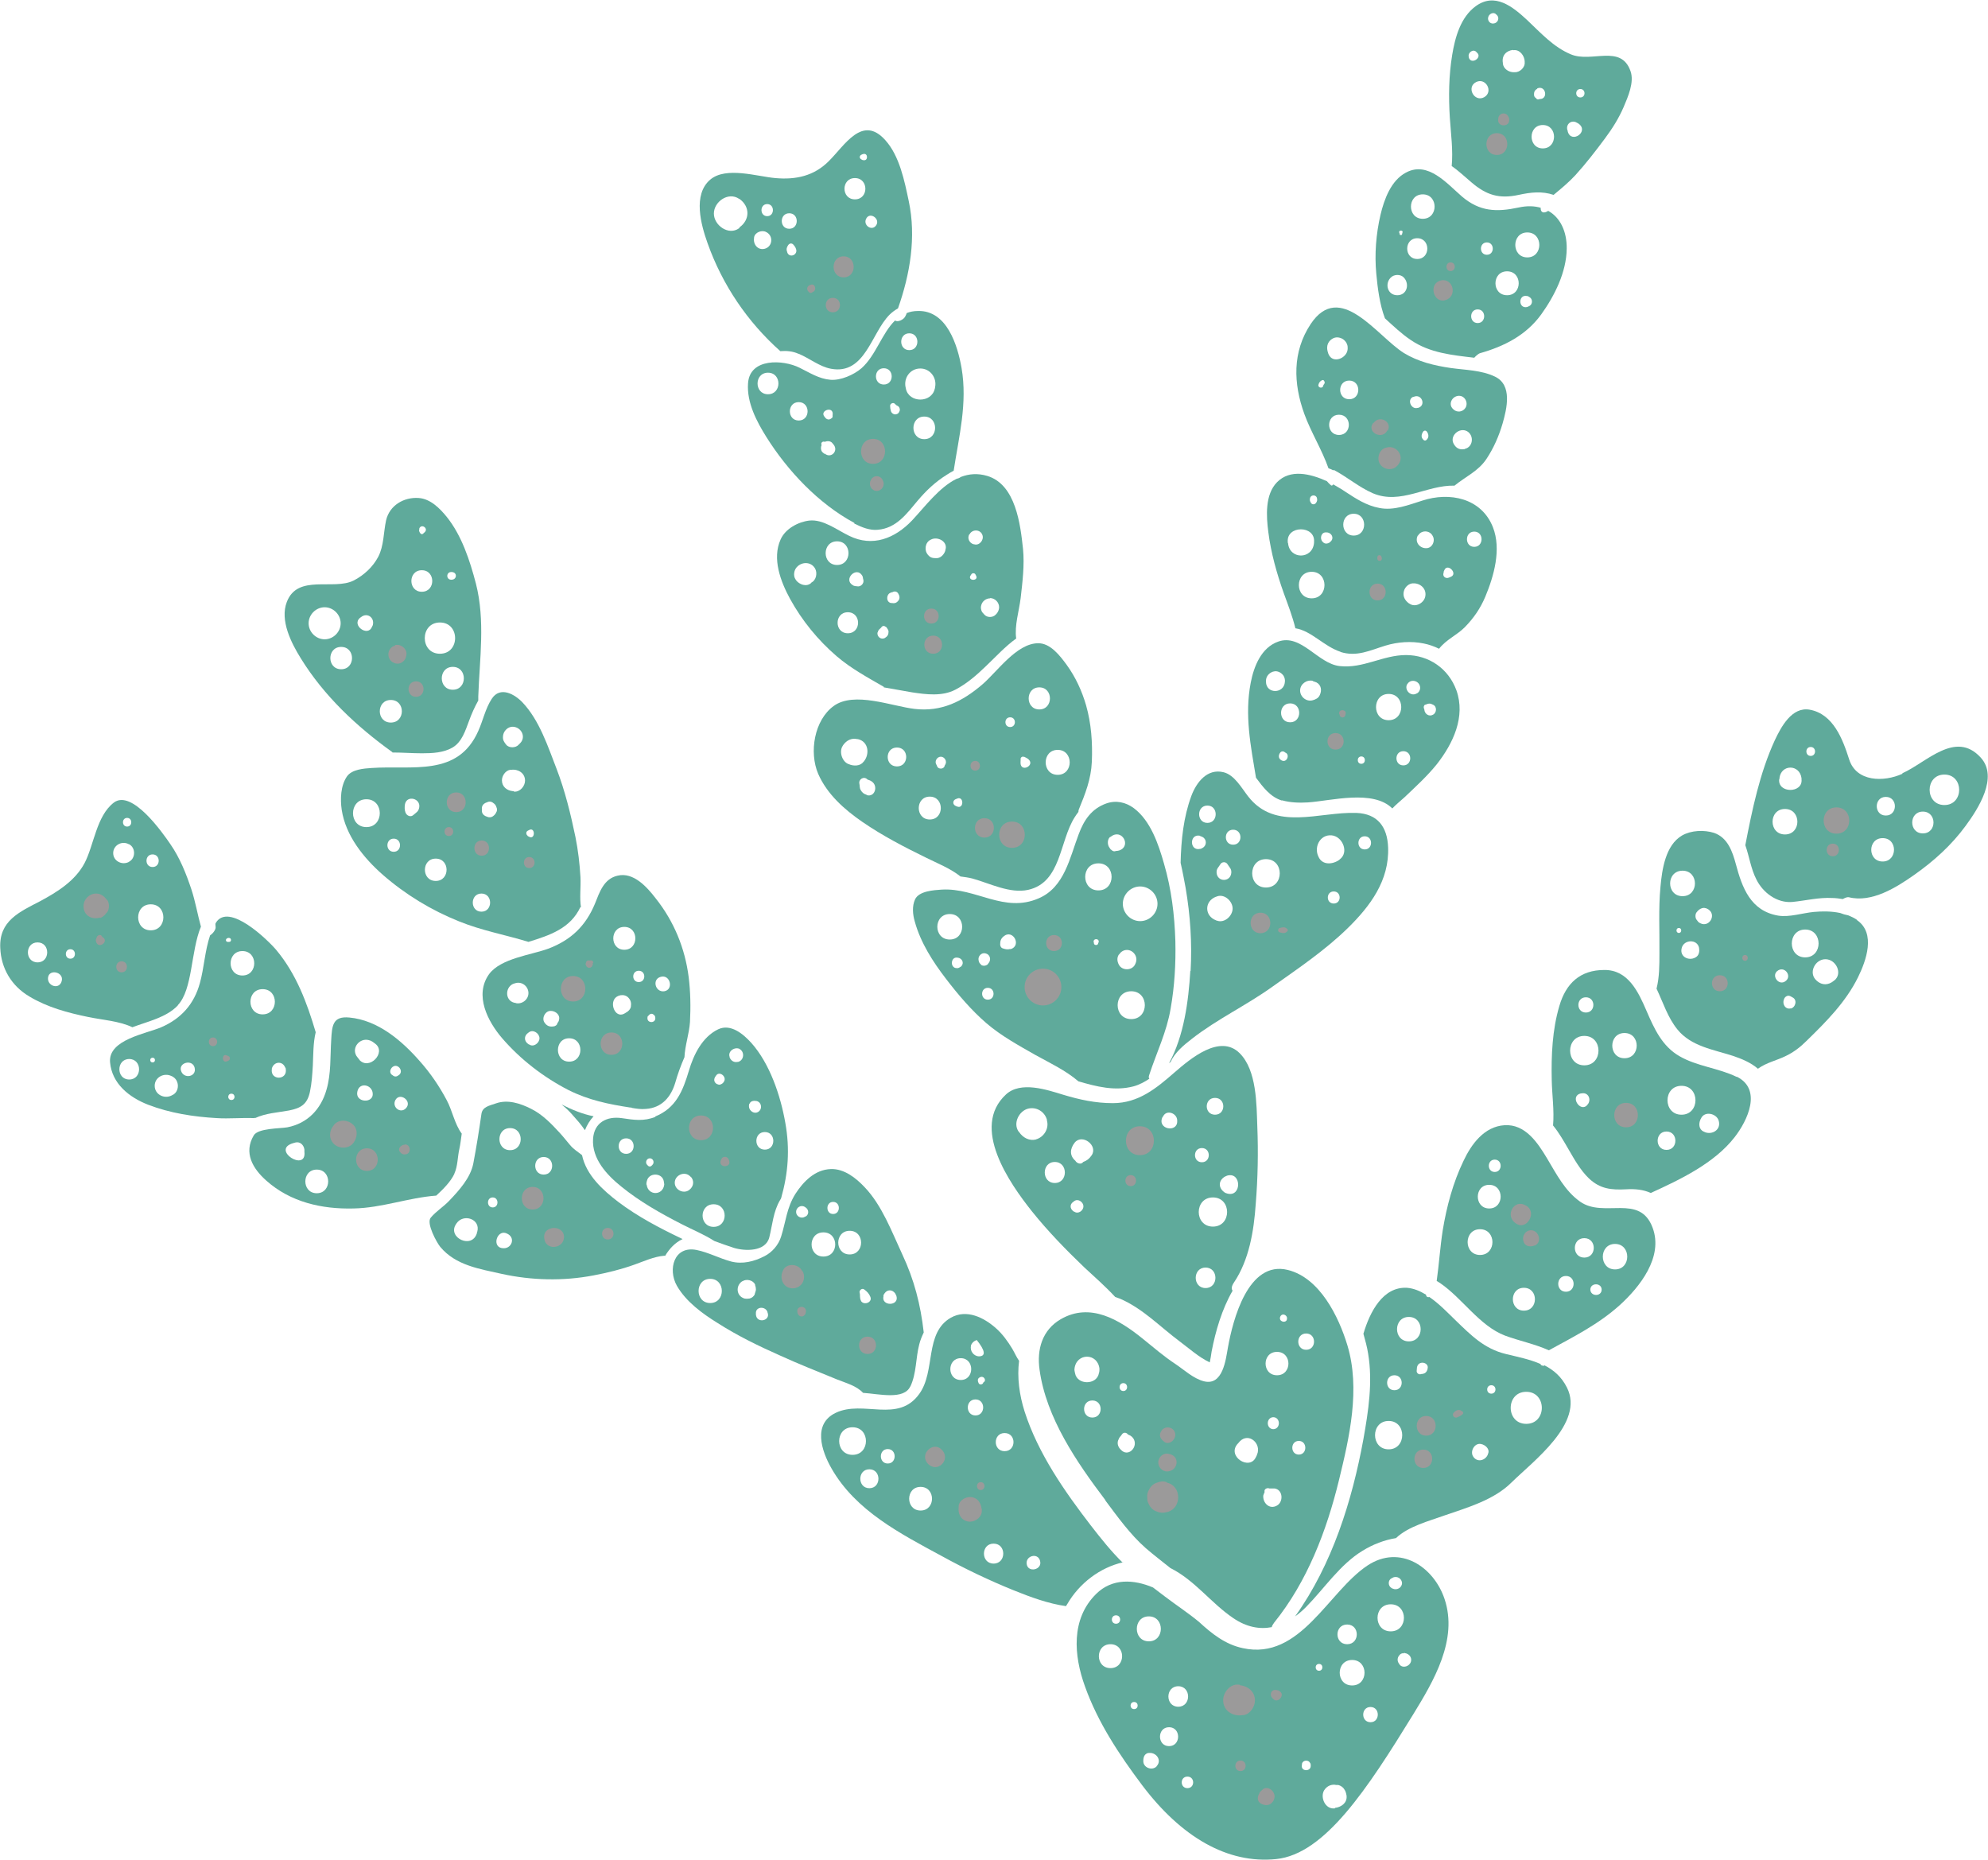 <?xml version="1.0" encoding="UTF-8"?><svg xmlns="http://www.w3.org/2000/svg" viewBox="0 0 75.69 70.81"><defs><style>.cls-1{fill:#5faa9b;}.cls-2{fill:#9b9a9a;mix-blend-mode:color-burn;}.cls-3{isolation:isolate;}</style></defs><g class="cls-3"><g id="Calque_2"><g id="Calque_1-2"><g><g><path class="cls-1" d="M24.02,42.16s.02,.01,.03,.02c.18,.03,.36,.06,.54,.04,.61-.04,.96-.46,1.12-1,.09-.32,.21-.65,.35-.97,.02-.45,.18-.89,.21-1.34,.03-.57,.02-1.15-.05-1.71-.14-1.1-.56-2.12-1.25-2.99-.33-.43-.85-1.02-1.46-.87-.52,.12-.68,.62-.86,1.07-.35,.84-.9,1.37-1.75,1.7-.67,.25-1.83,.37-2.28,.98-.57,.8-.05,1.8,.5,2.44,.7,.81,1.57,1.48,2.52,1.97,.78,.39,1.53,.54,2.37,.67Zm1.14-4.97c.36-.1,.5,.49,.13,.55-.34,.05-.48-.46-.13-.55Zm-.48,1.49s.09-.11,.03-.03c.05-.07,.14-.07,.19,0-.05-.07,.03,.02,.03,.03,.02,.03,.02,.06,.02,.09,0,.19-.3,.19-.3,0,0-.03,0-.06,.02-.09Zm-.36-1.29c-.28,0-.28-.43,0-.43s.28,.43,0,.43Zm-.55-2.1c.56,0,.56,.87,0,.87s-.56-.87,0-.87Zm-.39,2.77c.1-.19,.4-.24,.55-.07,.09,.1,.11,.2,.09,.34-.02,.1-.11,.19-.2,.23,0,0-.02,.02-.03,.02-.32,.2-.55-.26-.41-.52Zm-3.75,.12s-.03,0-.04,0c-.39-.09-.36-.64,0-.74,.01,0,.02,0,.04-.01,.25-.07,.49,.13,.49,.38s-.25,.44-.49,.38Zm.51,1.59s-.02-.02-.04-.03c-.15-.11-.15-.3,0-.41,.01,0,.02-.02,.04-.03,.17-.12,.4,.05,.4,.23s-.23,.36-.4,.23Zm1.09-.82c-.02,.08-.1,.13-.17,.13-.15,.02-.25-.03-.33-.15-.12-.17,.04-.47,.26-.44,0,0,.02,0,.02,0,.16,.02,.33,.16,.27,.35,0,.03-.02,.06-.04,.09-.06,.08-.06,.08,0,.02Zm.44,.58c.57,0,.57,.89,0,.89s-.57-.89,0-.89Z"/><path class="cls-1" d="M22.12,34.55c-.06-.38,0-.77-.02-1.16-.03-.51-.09-1.02-.19-1.52-.18-.87-.4-1.77-.72-2.6-.33-.85-.65-1.84-1.29-2.52-.3-.32-.86-.64-1.18-.14-.24,.37-.33,.82-.51,1.22-.78,1.76-2.51,1.3-4.07,1.41-.29,.02-.74,.05-.93,.32-.24,.35-.26,.86-.2,1.27,.15,.99,.84,1.84,1.57,2.48,.86,.75,1.85,1.35,2.9,1.77,.86,.35,1.76,.51,2.64,.78,.81-.25,1.6-.51,1.98-1.33Zm-8.17-3.06c-.68,0-.68-1.06,0-1.06s.68,1.06,0,1.06Zm1.04,.94c-.32,0-.32-.5,0-.5s.32,.5,0,.5Zm.76-1.41c-.11,.11-.26,.04-.31-.08-.04-.1-.04-.22-.02-.33,.08-.35,.61-.21,.54,.14-.03,.15-.11,.18-.21,.27Zm.84,2.52c-.55,0-.55-.85,0-.85s.55,.85,0,.85Zm2.93-5.87s.01,0,.02,0c.31,.02,.5,.39,.26,.63-.02,.02-.03,.03-.05,.05-.11,.13-.37,.14-.48,0-.08-.1-.13-.18-.12-.3,0-.19,.17-.39,.38-.38Zm-1.19,7.04c-.44,0-.44-.69,0-.69s.44,.69,0,.69Zm.57-3.8c-.02,.06-.06,.11-.11,.15-.08,.07-.18,.07-.26,.03-.15-.05-.2-.16-.18-.27-.02-.11,.03-.22,.18-.27,.08-.04,.17-.05,.26,.03,.05,.03,.09,.08,.11,.15,.03,.06,.03,.13,0,.19Zm.66-.79s-.03,0-.04,0c-.22-.02-.41-.17-.41-.41,0-.17,.13-.37,.31-.4,.01,0,.03,0,.04,0,.26-.04,.53,.12,.53,.41,0,.21-.19,.44-.42,.42Zm.53,1.7c-.07-.05-.07-.15,0-.19,.01,0,.03-.02,.04-.02,.26-.16,.26,.4,0,.24-.01,0-.03-.02-.04-.02Z"/><path class="cls-1" d="M6.77,38.27c.57-.6,.49-2.05,.88-2.99-.13-.47-.21-.95-.36-1.41-.2-.6-.44-1.21-.81-1.74-.28-.41-1.46-2.1-2.15-1.57-.66,.51-.75,1.61-1.11,2.3-.36,.68-1.04,1.1-1.69,1.45-.79,.41-1.57,.75-1.52,1.78,.03,.78,.43,1.45,1.11,1.85,.68,.41,1.46,.62,2.24,.78,.52,.11,1.18,.15,1.68,.39,.61-.23,1.29-.37,1.73-.83Zm-5.34-1.63c-.49,0-.49-.76,0-.76s.49,.76,0,.76Zm.92,.71c-.09,.35-.57,.19-.52-.14,.05-.33,.61-.2,.52,.14Zm.33-.85c-.23,0-.23-.36,0-.36s.23,.36,0,.36Zm3.13-3.97c.31,0,.31,.48,0,.48s-.31-.48,0-.48Zm-.07,1.9c.64,0,.64,.99,0,.99s-.64-.99,0-.99Zm-.9-3.29c.21,0,.21,.33,0,.33s-.21-.33,0-.33Zm.07,1.68s0,0-.01,0c-.26,.13-.59-.04-.59-.34s.33-.48,.59-.34c0,0,0,0,.01,0,.26,.13,.26,.54,0,.67Z"/><path class="cls-1" d="M21.79,42.44c.17,.19,.34,.38,.48,.59,.08-.2,.19-.38,.33-.53-.41-.08-.83-.25-1.22-.45,.15,.12,.29,.25,.42,.4Z"/><path class="cls-1" d="M14.95,28.65c.37,0,.75,.03,1.12,.03,.39,0,.82-.02,1.16-.22,.36-.21,.49-.65,.63-1.02,.09-.25,.21-.52,.35-.77,0-.05,0-.09,0-.16,.05-1.43,.27-2.88-.09-4.29-.23-.88-.54-1.83-1.11-2.54-.26-.32-.62-.69-1.07-.72-.56-.04-1.11,.28-1.24,.85-.1,.45-.08,.97-.3,1.39-.2,.38-.54,.7-.93,.9-.77,.39-2.14-.26-2.55,.82-.27,.7,.17,1.56,.53,2.14,.88,1.43,2.13,2.6,3.48,3.57,.01,.01,.02,.02,.03,.04Zm-3.2-4.92c0-.33,.28-.61,.61-.61s.61,.28,.61,.61-.28,.61-.61,.61-.61-.28-.61-.61Zm1.24,1.75c-.55,0-.55-.85,0-.85s.55,.85,0,.85Zm1.18-1.64s0,.02-.01,.03c-.16,.39-.79-.07-.45-.35,0,0,.02-.01,.03-.02,.25-.21,.56,.04,.44,.34Zm3.07,2.42c-.56,0-.56-.87,0-.87s.56,.87,0,.87Zm-.03-4.48s.03,0,.05,.01c.13,.04,.13,.22,0,.27-.02,0-.03,.01-.05,.01-.24,.03-.24-.32,0-.29Zm-.46,3.11c-.77,0-.77-1.19,0-1.19s.77,1.19,0,1.19Zm-.79-4.76c.08-.22,.39,0,.19,.15-.01,.01-.03,.02-.04,.04-.04,.03-.08,.02-.11-.02-.04-.06-.06-.1-.03-.17Zm.1,1.58c.53,0,.53,.82,0,.82s-.53-.82,0-.82Zm-1.18,4.94c.56,0,.56,.86,0,.86s-.56-.86,0-.86Z"/><path class="cls-1" d="M34.66,52.79c.24-.51,.2-1.08,.34-1.61,.04-.16,.1-.3,.17-.45-.12-1.06-.36-2-.82-2.98-.4-.86-.77-1.86-1.43-2.55-.33-.35-.78-.71-1.29-.69-.6,.02-1.04,.47-1.35,.95-.33,.53-.36,1.05-.54,1.62-.1,.32-.34,.6-.64,.75-.39,.2-.83,.31-1.26,.2-.45-.12-.87-.35-1.32-.44-.86-.17-1.1,.74-.75,1.36,.35,.61,.97,1.06,1.55,1.42,.75,.48,1.55,.87,2.36,1.23,.72,.33,1.46,.62,2.19,.92,.35,.14,.74,.24,.99,.51,.61,.04,1.56,.28,1.8-.25Zm-7.62-3.18c-.59,0-.59-.92,0-.92s.59,.92,0,.92Zm1.7-.33c-.05,.08-.11,.14-.21,.16,0,0,0,0-.01,0-.06,.01-.11,.01-.17,0-.32-.09-.35-.49-.09-.66,0,0,0,0,.01,0,.15-.1,.41-.04,.48,.13,0,0,0,.01,0,.02,.02,.05,.03,.11,.03,.16,0,0,0,0,0,0,0,0,0,0,0,.01,0,0,0,0,0,0,0,0,0,0,0,0,0,.04-.02,.08-.03,.12,0,.02-.01,.03-.02,.05Zm.04,.77s0-.02,0-.04c-.02-.27,.36-.29,.44-.06,0,.01,0,.02,.01,.04,.1,.3-.42,.41-.45,.06Zm4.85-.71s.02-.07,.05-.1c.1-.15,.29-.15,.4,0,.02,.03,.03,.06,.05,.1,.12,.4-.6,.4-.49,0Zm-2.96-3.03s-.02,.01-.03,.02c-.14,.08-.33-.02-.33-.19s.19-.28,.33-.19c.01,0,.02,.01,.03,.02,.13,.08,.14,.27,0,.35Zm.68,1.53c-.6,0-.6-.92,0-.92s.6,.92,0,.92Zm.37-1.62c-.29,0-.29-.46,0-.46s.29,.46,0,.46Zm.63,1.54c-.58,0-.58-.9,0-.9s.58,.9,0,.9Zm.43,1.76c-.06-.11-.02-.2-.05-.3-.03-.09,.09-.19,.17-.13,.11,.08,.19,.16,.24,.29,.08,.21-.25,.33-.36,.15Z"/><path class="cls-1" d="M42.75,59.5c-.44-.43-.83-.92-1.21-1.41-1.01-1.31-2.02-2.76-2.53-4.35-.2-.63-.29-1.3-.21-1.93-.1-.14-.16-.29-.26-.46-.17-.28-.37-.56-.62-.78-.46-.41-1.12-.74-1.72-.4-1.01,.58-.57,2.03-1.2,2.9-.81,1.13-2.13,.22-3.18,.72-.88,.42-.55,1.44-.16,2.12,.92,1.61,2.62,2.48,4.19,3.33,.89,.49,1.81,.93,2.75,1.31,.62,.25,1.32,.51,1.99,.6,.01-.02,.02-.05,.04-.07,.46-.8,1.25-1.4,2.13-1.6Zm-10.29-4.11c-.68,0-.68-1.05,0-1.05s.68,1.05,0,1.05Zm.64,1.27c-.46,0-.46-.72,0-.72s.46,.72,0,.72Zm.7-.94c-.35,0-.35-.55,0-.55s.35,.55,0,.55Zm1.25,1.79c-.58,0-.58-.9,0-.9s.58,.9,0,.9Zm1.91-6.26c.03-.11,.12-.2,.23-.23,.32,.4,.35,.61,.09,.62,0,0,0,0,0,0-.2,0-.36-.2-.31-.4Zm-.38,.46c.53,0,.53,.83,0,.83s-.53-.83,0-.83Zm.56,2.18c-.39,0-.39-.61,0-.61s.39,.61,0,.61Zm.29-1.23c-.03,.06-.14,.07-.17,0-.02-.04-.03-.07-.03-.11,0-.07,.06-.12,.13-.13,0,0,.01,0,.02,0,.1,0,.17,.14,.08,.2-.01,0-.02,.02-.03,.03Zm.4,6.87c-.49,0-.49-.76,0-.76s.49,.76,0,.76Zm.42-4.28c-.45,0-.45-.69,0-.69s.45,.69,0,.69Zm.84,4.3c-.05-.32,.43-.45,.51-.12,.09,.34-.46,.46-.51,.12Z"/><path class="cls-1" d="M24.96,42.52c-.45,.18-.82,.12-1.29,.05-.57-.08-1.05,.17-1.09,.79-.05,.76,.53,1.38,1.08,1.82,.7,.57,1.5,1.02,2.3,1.43,.41,.21,.85,.39,1.24,.64,.25,.09,.49,.18,.74,.26,.43,.13,1.21,.15,1.35-.4,.12-.48,.15-.98,.41-1.42,.01-.02,.03-.04,.04-.07,.27-.95,.34-1.87,.16-2.87-.18-1.03-.59-2.26-1.3-3.05-.3-.33-.78-.74-1.26-.51-.6,.29-.93,.96-1.11,1.57-.23,.77-.49,1.43-1.29,1.75Zm-1.12,1.41c-.38,0-.38-.59,0-.59s.38,.59,0,.59Zm.9,.17c.13,0,.19,.16,.1,.25-.01,.01-.03,.03-.04,.04-.03,.03-.09,.03-.12,0-.01-.01-.03-.03-.04-.04-.09-.09-.02-.25,.1-.25Zm-.13,1s0-.09,.02-.14c.07-.32,.57-.32,.64,0,0,.04,.02,.09,.02,.14-.05,.43-.62,.43-.67,0Zm4.51-1.33c-.43,0-.43-.67,0-.67s.43,.67,0,.67Zm-.58-1.75c.04-.11,.17-.12,.27-.1,.17,.04,.22,.26,.1,.38-.13,.13-.32,.05-.38-.1-.02-.06-.02-.12,0-.18Zm-.38-2.08c.2,.11,.17,.43-.06,.49,0,0-.01,0-.02,0-.14,.03-.25-.05-.3-.17,0,0,0-.01,0-.02-.08-.22,.2-.4,.39-.3Zm-.91,1.03s.02-.02,.02-.03c.13-.17,.4,.05,.3,.23-.04,.07-.07,.09-.14,.12-.05,.02-.09,0-.14-.02-.12-.07-.12-.2-.04-.3Zm-.08,4.88c.56,0,.56,.86,0,.86s-.56-.86,0-.86Zm-.87-1.05c.12,.13,.12,.32,0,.45,0,0-.01,.01-.02,.02-.21,.22-.59,.05-.59-.24s.38-.46,.59-.24c0,0,.01,.01,.02,.02Z"/><path class="cls-1" d="M52.07,59.6c-1.5,.99-2.56,3.63-4.75,3.15-.67-.14-1.18-.55-1.67-1-.41-.34-.87-.64-1.29-.96-.15-.12-.31-.23-.46-.35-.73-.31-1.56-.36-2.17,.25-.96,.95-.85,2.34-.42,3.52,.49,1.37,1.3,2.59,2.17,3.75,1.5,1.99,3.26,3.01,5.11,2.82,1.85-.19,3.47-2.67,5.21-5.5,.78-1.27,1.72-2.85,1.2-4.4-.41-1.23-1.7-2.09-2.93-1.28Zm-9.58,1.9c.21,0,.21,.32,0,.32s-.21-.32,0-.32Zm-.21,2.01c-.59,0-.59-.91,0-.91s.59,.91,0,.91Zm.9,1.56c-.18,0-.18-.27,0-.27s.18,.27,0,.27Zm.56-3.53c.61,0,.61,.95,0,.95s-.61-.95,0-.95Zm.3,5.71c-.18,.18-.52,.05-.51-.21,0-.1,.02-.2,.1-.26,.06-.05,.12-.04,.19-.04,.25,.03,.41,.31,.21,.51Zm.47-.77c-.46,0-.46-.72,0-.72s.46,.72,0,.72Zm.35-2.28c.5,0,.5,.78,0,.78s-.5-.78,0-.78Zm.35,3.88c-.29,0-.29-.44,0-.44s.29,.44,0,.44Zm4.69-.89c.05,.28-.4,.27-.33,0,0-.01,0-.03,0-.04,.03-.11,.15-.14,.24-.1,.04,.02,.06,.05,.07,.08,0,0,0-.01,0-.02,.03,.07,.02,.09,.01,.03,0,0,0,0,0,0,0,.02,.02,.04,.02,.06Zm1.39-5.34c.49,0,.49,.75,0,.75s-.49-.75,0-.75Zm-1.07,1.76c-.17,0-.17-.26,0-.26s.17,.26,0,.26Zm.61,5.24s-.01,0-.02,0c-.35,.04-.55-.41-.4-.68,.11-.18,.29-.25,.47-.21,.02,0,.05,0,.07,0,.12,.03,.21,.11,.26,.21,0,0,0,0,0,0,0,0,0,0,0,0,.03,.06,.05,.13,.06,.2,0,0,0,.01,0,.02,.02,.26-.22,.42-.44,.44Zm.65-4.68c-.63,0-.63-.97,0-.97s.63,.97,0,.97Zm.7,1.4c-.37,0-.37-.58,0-.58s.37,.58,0,.58Zm1.22-2.63c.19-.03,.37,.12,.32,.32-.05,.18-.3,.27-.43,.12,0,0,0-.01-.01-.02-.11-.13-.08-.29,.05-.39,0,0,.01,0,.02-.01,.03-.02,.27-.05,.06-.01Zm-.45-.83c-.67,0-.67-1.03,0-1.03s.67,1.03,0,1.03Zm.43-1.84c0,.18-.2,.29-.36,.21-.01,0-.03-.01-.04-.02-.14-.08-.14-.3,0-.37,.01,0,.03-.01,.04-.02,.16-.09,.36,.03,.36,.21Z"/><path class="cls-1" d="M9.71,42.57c.41-.19,.85-.21,1.29-.29,.46-.09,.7-.24,.8-.71,.07-.33,.09-.66,.11-.99,.02-.41,.01-.87,.11-1.28-.33-1.12-.74-2.22-1.5-3.13-.32-.38-1.81-1.83-2.3-1.04,0,.01-.01,.03-.02,.04,0,.05,.01,.09,.01,.14,0,.09-.1,.23-.21,.3-.2,.58-.23,1.25-.39,1.82-.22,.8-.71,1.35-1.47,1.68-.58,.25-2.02,.47-1.95,1.33,.07,.82,.73,1.34,1.45,1.62,.83,.32,1.73,.46,2.62,.51,.45,.03,.95-.02,1.42,0,.01,0,.02-.01,.03-.02Zm-4.79-1.47c-.5,0-.5-.78,0-.78s.5,.78,0,.78Zm.89-.65c-.12,0-.12-.18,0-.18s.12,.18,0,.18Zm.76,1.24s-.03,.01-.04,.02c-.28,.14-.64-.04-.64-.37s.36-.51,.64-.37c.01,0,.03,.01,.04,.02,.27,.14,.27,.57,0,.7Zm.32-.93c-.09-.31,.44-.44,.52-.11,.09,.35-.42,.45-.52,.11Zm3.98-.11s.01,.03,.01,.05c.07,.44-.6,.44-.53,0,0-.02,0-.03,.01-.05,.1-.25,.41-.25,.5,0Zm-2.2-4.94s.03,0,.05,0c.1,0,.1,.16,0,.15-.02,0-.03,0-.05,0-.09,0-.09-.13,0-.14Zm.14,6.17c-.16,0-.16-.24,0-.24s.16,.24,0,.24Zm.42-4.74c-.6,0-.6-.93,0-.93s.6,.93,0,.93Zm.77,.52c.62,0,.62,.96,0,.96s-.62-.96,0-.96Z"/><path class="cls-1" d="M17.3,44.68c.13-.28,.12-.64,.19-.94,.04-.18,.06-.38,.09-.58-.27-.36-.36-.88-.57-1.27-.28-.53-.62-1.03-1.02-1.48-.69-.79-1.6-1.57-2.69-1.67-.63-.06-.66,.3-.69,.86-.04,.62,0,1.28-.18,1.89-.21,.74-.72,1.28-1.49,1.43-.28,.05-1.12,.03-1.28,.31-.39,.66-.04,1.26,.48,1.72,.92,.82,2.11,1.09,3.32,1.06,1.08-.02,2.08-.41,3.15-.49,.26-.24,.55-.53,.69-.83Zm-6.13-1.16s.05-.01,.07-.02c.19-.05,.33,.1,.35,.27,0,.03,0,.05,0,.08,.09,.8-1.3-.08-.42-.33Zm.89,1.91c-.58,0-.58-.9,0-.9s.58,.9,0,.9Zm1.55-3.89c.09-.35,.55-.24,.58,.08,.05,.41-.7,.37-.58-.08Zm.07-1.2s-.08-.09-.11-.14c-.19-.32,.13-.69,.47-.6,.1,.02,.17,.08,.25,.14,.43,.33-.23,1.03-.61,.61Zm1.24,.58c-.14-.11-.02-.34,.14-.34s.28,.22,.14,.34c0,0-.02,.02-.03,.02-.07,.06-.15,.06-.22,0,0,0-.02-.02-.03-.02Zm.53,1.28c-.21,.21-.53-.05-.4-.31,.17-.33,.67,.04,.4,.31Z"/><path class="cls-1" d="M25.99,47.18s-.02-.01-.03-.02c-.84-.4-1.68-.84-2.42-1.4-.59-.45-1.22-1.02-1.38-1.78-.16-.13-.32-.22-.46-.39-.13-.15-.25-.31-.39-.46-.32-.35-.67-.71-1.1-.92-.4-.2-.88-.36-1.33-.2-.26,.09-.51,.13-.55,.4-.09,.63-.19,1.26-.31,1.89-.11,.55-.54,1.02-.92,1.42-.22,.23-.5,.4-.7,.64-.18,.21,.23,.95,.36,1.11,.59,.71,1.5,.84,2.34,1.03,1.14,.25,2.34,.28,3.49,.06,.53-.1,1.06-.23,1.56-.41,.37-.13,.75-.31,1.14-.34,.02,0,.02,0,.03,.01,.16-.27,.38-.51,.66-.64Zm-7.83-.27s0,.02,0,.03c-.18,.64-1.14,.18-.8-.33,0,0,.01-.02,.02-.03,.26-.39,.93-.17,.79,.32Zm.6-.94c-.24,0-.24-.38,0-.38s.24,.38,0,.38Zm.37,1.55s-.01,0-.02,0c-.41-.07-.16-.77,.22-.54,0,0,.01,0,.02,.01,.29,.18,.1,.58-.22,.53Zm.29-3.73c-.54,0-.54-.84,0-.84s.54,.84,0,.84Zm1.28,.93c-.43,0-.43-.67,0-.67s.43,.67,0,.67Z"/><path class="cls-1" d="M45.32,36.96c-.07,1.16-.24,2.47-.81,3.52,.02-.02,.04-.03,.06-.05,.16-.36,.5-.64,.81-.88,.96-.75,2.07-1.27,3.06-1.98,.99-.7,2.01-1.39,2.87-2.23,.86-.84,1.59-1.82,1.54-3.08-.03-.78-.4-1.28-1.21-1.31-1.42-.05-3.08,.71-4.12-.63-.25-.32-.52-.82-.94-.92-.62-.15-1.03,.39-1.22,.9-.3,.81-.39,1.68-.41,2.55,.08,.35,.14,.68,.19,.95,.18,1.05,.25,2.11,.19,3.17Zm6.64-5.12c.32,0,.32,.5,0,.5s-.32-.5,0-.5Zm-1.18,2.56c-.3,0-.3-.46,0-.46s.3,.46,0,.46Zm0-2.58c.35,.09,.57,.63,.24,.89,0,0-.02,.01-.02,.02-.24,.18-.65,.23-.8-.11,0,0,0-.02-.01-.02-.18-.4,.12-.9,.6-.78Zm-2.58,.89c.7,0,.7,1.08,0,1.08s-.7-1.08,0-1.08Zm-1.25-1.12c.37,0,.37,.57,0,.57s-.37-.57,0-.57Zm-.49,1.32c.06-.11,.22-.11,.28,0,.07,.12,.15,.16,.14,.32-.03,.36-.53,.36-.56,0-.01-.16,.07-.2,.14-.32Zm-.13,1.22c.29-.11,.6,.18,.6,.46s-.31,.57-.6,.46c-.01,0-.02,0-.03-.01-.45-.17-.45-.73,0-.9,.01,0,.02,0,.03-.01Zm-.36-3.46c.42,0,.42,.66,0,.66s-.42-.66,0-.66Zm-.28,1.16s.07,.02,.1,.04c.16,.09,.16,.32,0,.41-.03,.02-.07,.04-.1,.04-.41,.09-.41-.59,0-.5Z"/><path class="cls-1" d="M30.41,13.47c.41,.17,.79,.49,1.23,.57,1.3,.24,1.53-1.36,2.23-2.06,.09-.09,.2-.17,.32-.24,.46-1.3,.7-2.72,.41-4.08-.16-.76-.35-1.72-.89-2.32-.88-.99-1.55,.2-2.16,.8-.56,.56-1.25,.71-2.03,.64-.69-.06-1.88-.45-2.48,.06-.67,.57-.35,1.72-.1,2.42,.56,1.58,1.52,3,2.77,4.11,.23-.02,.47,0,.69,.1Zm2.96-4.91c-.16,.28-.56,0-.37-.27,.15-.21,.5,.04,.37,.27Zm-.59-2.66s.07-.04,.11-.04c.16-.02,.16,.26,0,.24-.05,0-.08-.02-.11-.04-.06-.04-.06-.12,0-.16Zm-.23,.88c.53,0,.53,.81,0,.81s-.53-.81,0-.81Zm-2.58,2.81c-.04-.1-.02-.17,.04-.26,.06-.08,.15-.08,.21,0,.03,.04,.06,.07,.08,.13,.11,.24-.25,.39-.33,.14Zm.08-1.47c.38,0,.38,.59,0,.59s-.38-.59,0-.59Zm-1.9,.57s0,0-.01,0c-.4,.29-.96-.11-.96-.56s.55-.84,.96-.56c0,0,0,0,.01,0,.41,.29,.41,.8,0,1.09Zm.97,.78c-.27,.07-.45-.17-.41-.41,0,0,0-.02,0-.02,.03-.2,.31-.3,.47-.2,0,0,.01,0,.02,.01,.25,.15,.21,.54-.08,.62Zm.09-1.24c-.29,0-.29-.46,0-.46s.29,.46,0,.46Z"/><path class="cls-1" d="M32.54,19.94c.28,.14,.58,.26,.88,.23,.71-.06,1.1-.61,1.52-1.11,.33-.39,.67-.71,1.1-.98,.09-.06,.18-.11,.27-.16,.2-1.31,.53-2.56,.3-3.91-.15-.86-.56-2.2-1.66-2.17-.16,0-.31,.03-.43,.08-.01,.03-.02,.07-.04,.1-.06,.16-.32,.26-.4,.18-.5,.48-.73,1.33-1.28,1.82-.29,.25-.79,.47-1.18,.44-.45-.04-.79-.27-1.18-.46-.62-.31-1.9-.38-1.96,.6-.05,.73,.33,1.45,.7,2.04,.81,1.29,1.98,2.53,3.33,3.26,.02,0,.02,.02,.02,.04Zm2.65-3.22c-.55,0-.55-.86,0-.86s.55,.86,0,.86Zm-.15-2.69c.38,0,.64,.36,.56,.72,0,.02,0,.03-.01,.05-.12,.55-.98,.55-1.1,0,0-.02,0-.03-.01-.05-.08-.36,.17-.72,.56-.72Zm-.42-1.34c.41,0,.41,.64,0,.64s-.41-.64,0-.64Zm-.53,2.7s.04,.05,.08,.06c.07,.03,.11,.13,.08,.2-.03,.07-.05,.1-.12,.12-.09,.03-.19-.04-.21-.12-.02-.07-.03-.13-.03-.2,0-.1,.15-.15,.2-.05Zm-.44-1.37c.4,0,.4,.62,0,.62s-.4-.62,0-.62Zm-1.95,1.8s0,.03,0,.04c0,.05-.05,.07-.08,.09-.08,.05-.17,0-.21-.06,0-.01-.02-.02-.03-.04-.17-.23,.38-.41,.32-.04Zm-2.46-.81c-.53,0-.53-.82,0-.82s.53,.82,0,.82Zm1.17,1c-.45,0-.45-.7,0-.7s.45,.7,0,.7Zm.98,1.27s-.04-.03-.06-.05c-.08-.06-.09-.19-.05-.28,0,0,0,0,0-.01-.04-.08,.04-.15,.12-.12,0,0,0,0,.01,0,.09-.04,.22-.03,.28,.05,.02,.02,.03,.04,.05,.06,.19,.24-.1,.54-.34,.34Z"/><path class="cls-1" d="M33.65,26.17c.36,.06,.72,.13,1.08,.19,.53,.08,1.14,.16,1.64-.1,.44-.23,.82-.56,1.18-.91,.35-.33,.72-.74,1.14-1.04-.07-.49,.11-1.05,.17-1.54,.07-.61,.15-1.26,.09-1.87-.1-.92-.27-2.45-1.36-2.78-.37-.11-.7-.08-1.01,.04-.05,.04-.11,.06-.16,.07-.67,.33-1.21,1.07-1.7,1.59-.65,.68-1.5,1.02-2.39,.58-.46-.22-.99-.64-1.52-.58-.42,.05-.91,.31-1.09,.72-.33,.73,0,1.6,.36,2.26,.45,.82,1.06,1.57,1.77,2.18,.56,.48,1.18,.81,1.8,1.17,0,0,0,0,0,.01Zm3.31-4.26s.01-.03,.02-.04c.03-.06,.13-.06,.16,0,0,.01,.01,.03,.02,.04,.12,.22-.33,.22-.21,0Zm.73,.86c.19,0,.35,.16,.35,.35,0,.09-.04,.18-.1,.25-.01,.01-.02,.02-.03,.03,0,0,0,0,0,0-.06,.04-.06,.04,0,0-.11,.12-.33,.12-.43,0,.11,.13-.08-.09-.09-.1-.04-.08-.06-.17-.03-.26,.04-.15,.18-.26,.34-.26Zm-.77-2.43s0,0,0-.01c.12-.2,.43-.17,.49,.06,.05,.18-.13,.4-.33,.33,0,0-.01,0-.02,0-.15-.05-.24-.22-.16-.37Zm-1.49,.21s.01,0,.02-.01c.26-.13,.66,.09,.54,.41,0,0,0,.01,0,.02-.05,.15-.19,.3-.37,.28,0,0,0,0-.01,0,0,0,0,0,0,0-.11,0-.21-.03-.28-.13,0,0,0,.02,.01,.02-.01-.02-.03-.03-.04-.05,0,.01,.02,.02,.03,.03-.15-.16-.11-.47,.1-.57Zm-4.54,1.64c-.18,.17-.46,.07-.59-.11,0,0,0-.01-.01-.02-.1-.14-.06-.38,.07-.49,0,0,.01-.01,.02-.02,.2-.17,.51-.15,.65,.09,.1,.17,.05,.45-.14,.54Zm.98-1.58c.58,0,.58,.9,0,.9s-.58-.9,0-.9Zm.41,3.5c-.52,0-.52-.8,0-.8s.52,.8,0,.8Zm.34-1.79s-.1,0-.15-.04c-.38-.22,.14-.74,.36-.36,.03,.05,.02,.1,.04,.15,.04,.14-.1,.29-.25,.25Zm1.32,.23s.02,0,.03,0c.08-.05,.18-.04,.23,.05,.05,.08,.07,.18,.01,.26-.06,.08-.13,.12-.24,.1-.01,0-.03,0-.04,0-.21-.03-.19-.36,0-.4Zm-.52,1.53c.01-.11,.11-.15,.14-.2,.04-.06,.11-.06,.15-.02,0,0,0,0,.01,0,.02,.01,.04,.03,.05,.05,.03,.04,.06,.09,.06,.14,0,.11-.04,.18-.14,.24-.16,.08-.31-.06-.28-.22Z"/><path class="cls-1" d="M37.03,33.45c.65,.18,1.42,.58,2.11,.43,1.27-.28,1.19-1.85,1.78-2.77,.04-.07,.09-.13,.14-.2,0-.02,0-.05,.01-.08,.25-.61,.47-1.16,.5-1.83,.03-.72-.02-1.45-.22-2.15-.16-.55-.4-1.07-.74-1.54-.25-.34-.62-.83-1.09-.82-.82,.01-1.55,1.08-2.12,1.57-.76,.65-1.56,1.05-2.58,.93-.86-.1-2.3-.68-3.08-.11-.74,.54-.94,1.76-.59,2.58,.34,.78,1,1.36,1.68,1.83,.77,.53,1.6,.96,2.44,1.37,.4,.2,.91,.4,1.3,.71,.15,.02,.31,.04,.46,.08Zm3.24-3.95c-.61,0-.61-.95,0-.95s.61,.95,0,.95Zm-.7-3.33c.54,0,.54,.84,0,.84s-.54-.84,0-.84Zm-.58,2.64c.07,.04,.12,.05,.18,.11,.22,.22-.25,.47-.31,.18-.01-.05,0-.16,0-.18-.02-.08,.07-.14,.13-.1Zm-.53-1.5c.24,0,.24,.37,0,.37s-.24-.37,0-.37Zm-6.15,1.78s-.02,0-.03-.01c-.23-.11-.34-.48-.19-.69,0,0,0-.01,.01-.02,.13-.18,.31-.28,.54-.23,0,0,.01,0,.02,0,.41,.09,.46,.57,.23,.85,0,0-.01,.01-.02,.02-.13,.17-.39,.16-.56,.08Zm.69,1.17c-.11-.03-.17-.08-.23-.18-.05-.09-.03-.16-.05-.24-.04-.17,.17-.3,.3-.17,0,0,0,0,.01,.01,.06,.02,.12,.04,.17,.08,.24,.17,.11,.61-.21,.51Zm1.15-1.08c-.47,0-.47-.72,0-.72s.47,.72,0,.72Zm1.25,2.02c-.56,0-.56-.87,0-.87s.56,.87,0,.87Zm.59-2.09s-.03,.04-.03,.07c-.05,.11-.23,.11-.28,0,0-.02-.02-.05-.03-.07-.08-.13,.03-.3,.17-.3s.25,.17,.17,.3Zm.46,1.6s-.03-.01-.05-.02c-.14-.05-.14-.22,0-.27,.02,0,.03-.01,.05-.02,.25-.09,.25,.4,0,.31Z"/><path class="cls-1" d="M58.79,52c-.08,0-.13-.02-.14-.07-.41-.18-.87-.27-1.32-.38-.82-.2-1.32-.71-1.91-1.28-.28-.27-.62-.63-1-.89-.05,.02-.1,0-.12-.05,0-.01,0-.02-.01-.04-.23-.14-.47-.24-.72-.26-.91-.05-1.41,.9-1.66,1.75,.07,.25,.14,.5,.18,.76,.18,1.08,.01,2.18-.18,3.25-.43,2.35-1.19,4.78-2.6,6.75,.14-.1,.28-.22,.41-.35,.7-.71,1.3-1.63,2.16-2.15,.39-.24,.83-.41,1.27-.48,.47-.45,1.26-.65,1.84-.86,.87-.3,1.89-.59,2.56-1.26,.81-.8,2.79-2.26,2.11-3.61-.21-.42-.51-.67-.86-.85Zm-5.7,.36c.37,0,.37,.57,0,.57s-.37-.57,0-.57Zm-.22,2.82c-.69,0-.69-1.08,0-1.08s.69,1.08,0,1.08Zm.77-5.04c.6,0,.6,.93,0,.93s-.6-.93,0-.93Zm.71,1.99s0,.02-.01,.03c-.03,.09-.1,.14-.19,.15-.02,0-.04,0-.06,.01-.09,.02-.17-.06-.15-.15,.01-.05,0-.1,.02-.15,.08-.24,.47-.14,.39,.1Zm2.3,3.22s0,.02,0,.02c-.09,.24-.42,.33-.57,.07-.12-.21,.09-.55,.35-.45,0,0,.02,0,.03,.01,.13,.05,.26,.19,.2,.34Zm.13-2.29c-.21,0-.21-.32,0-.32s.21,.32,0,.32Zm1.33,1.15c-.79,0-.79-1.22,0-1.22s.79,1.22,0,1.22Z"/><path class="cls-1" d="M42.08,57.12c.47,.63,.95,1.3,1.54,1.82,.3,.26,.63,.51,.94,.76,.94,.47,1.54,1.33,2.4,1.91,.5,.34,1,.43,1.46,.34,.01-.05,.04-.1,.09-.17,1.26-1.56,2-3.5,2.47-5.43,.4-1.64,.82-3.47,.32-5.13-.33-1.09-1.05-2.57-2.27-2.87-1.51-.37-2.09,1.9-2.28,2.96-.08,.45-.19,1.46-.91,1.28-.4-.1-.76-.44-1.09-.66-.44-.29-.83-.63-1.24-.96-.89-.72-2-1.4-3.13-.74-.7,.41-.91,1.15-.8,1.92,.25,1.83,1.42,3.53,2.51,4.97Zm7.65-6.35c.4,0,.4,.62,0,.62s-.4-.62,0-.62Zm-.28,4.09c.33,0,.33,.52,0,.52s-.33-.52,0-.52Zm-.62-4.81c.09-.02,.19,.07,.17,.16,0,0,0,0,0,0,0,0,0,0,0,0,0,0,0,0,0,0,0,.08-.07,.12-.14,.11-.02,0-.04-.01-.06-.02-.11-.05-.08-.22,.03-.25Zm-.21,1.42c.58,0,.58,.89,0,.89s-.58-.89,0-.89Zm.07,2.74c-.03,.27-.39,.27-.42,0,0-.02,0-.03,0-.05,.03-.27,.39-.27,.42,0,0,.02,0,.03,0,.05Zm-.59,2.72s.05-.14,.05-.12c-.04-.11,.09-.18,.18-.14,0,0,.16,0,.2,0,.32,.05,.34,.51,.09,.65-.29,.17-.56-.11-.52-.4Zm-.96-1.98s.04-.04,.06-.07c.35-.36,.84,.09,.66,.5-.01,.03-.02,.06-.04,.09-.24,.55-1.15-.04-.68-.52Zm-4.37-2.29c.19,0,.19,.3,0,.3s-.19-.3,0-.3Zm-.17,2.11c.03-.06,.08-.1,.11-.15,.06-.1,.18-.09,.24,0,0,0,.02,0,.09,.04,.06,.04,.11,.09,.14,.16,.13,.31-.24,.66-.5,.38,0,0-.02-.02-.03-.03-.1-.11-.13-.26-.05-.39Zm-1.01-.8c-.42,0-.42-.65,0-.65s.42,.65,0,.65Zm.27-1.86c0,.06,0,.11-.02,.17-.08,.46-.83,.46-.91,0-.01-.06-.03-.11-.02-.17,.07-.61,.88-.61,.95,0Z"/><path class="cls-1" d="M48.81,30.47c.32,.09,.66,.1,.99,.08,.88-.06,2.48-.5,3.21,.23,.15-.16,.33-.3,.47-.43,.42-.4,.86-.8,1.23-1.26,.61-.78,1.1-1.8,.74-2.81-.3-.82-1.04-1.34-1.92-1.34-.88,0-1.63,.52-2.52,.42-.84-.09-1.47-1.25-2.35-.93-.64,.23-.92,.94-1.04,1.56-.24,1.24,0,2.41,.2,3.62,.26,.35,.55,.74,.99,.87Zm5.46-3.64c.12-.05,.18-.06,.29,0,.16,.07,.14,.31,0,.38-.15,.09-.32-.03-.33-.19,0-.02-.01-.04-.02-.06-.01-.04,0-.11,.05-.13Zm-.69-.78c.13-.23,.48-.13,.49,.13,0,0,0,0,0,.01,0,.09-.05,.17-.12,.21,0,0,0,0-.01,0-.23,.14-.49-.14-.36-.36Zm-.15,3.09c-.35,0-.35-.54,0-.54s.35,.54,0,.54Zm-.56-2.72c.64,0,.64,1,0,1s-.64-1,0-1Zm-1.04,2.38c.18,0,.18,.28,0,.28s-.18-.28,0-.28Zm-3.08,.12c-.08-.07-.07-.17-.02-.25,.05-.08,.14-.08,.2-.02,.21,.07,.05,.46-.18,.27Zm1.23-2.99s.09,.03,.14,.05c.19,.1,.21,.31,.13,.48-.05,.12-.16,.17-.27,.2-.24,.07-.48-.13-.48-.37s.24-.42,.48-.37Zm-.86,.85c.46,0,.46,.72,0,.72s-.46-.72,0-.72Zm-.65-1.21s0,0,.01,0c.15-.05,.31,.04,.39,.16,.04,.07,.06,.15,.05,.23-.03,.46-.71,.47-.72,0,0-.01,0-.03,0-.04,0-.17,.12-.3,.27-.35Z"/><path class="cls-1" d="M55.27,6.32c.26,.18,.5,.41,.75,.62,.57,.49,1.06,.64,1.8,.48,.46-.1,.89-.15,1.33,0,.29-.24,.57-.47,.83-.75,.4-.44,.77-.92,1.12-1.39,.29-.39,.53-.77,.72-1.21,.16-.38,.41-.94,.26-1.36-.36-1.04-1.48-.31-2.27-.64-.67-.28-1.15-.82-1.67-1.31-.55-.51-1.23-1.06-1.96-.52-.57,.42-.78,1.18-.89,1.85-.13,.79-.14,1.59-.09,2.39,.04,.62,.13,1.24,.07,1.86Zm4.9-2.93c.21,0,.21,.32,0,.32s-.21-.32,0-.32Zm-.16,1.27s.05,.02,.08,.04c.44,.3-.26,.79-.4,.31,0,0,0-.01,0-.02-.1-.22,.1-.44,.33-.33Zm-1.49-1.29c.33-.15,.44,.4,.11,.4,0,0,0,0-.01,0-.04,.02-.08,.02-.11,0-.02-.02-.03-.04-.05-.05-.06-.04-.06-.12-.05-.19,.01-.07,.06-.12,.12-.15Zm.22,1.39c.57,0,.57,.89,0,.89s-.57-.89,0-.89Zm-1.14-2.85s.02,0,.03,0c.24-.03,.41,.22,.42,.42,0,.01,0,.03,0,.04,.02,.2-.19,.39-.38,.38-.01,0-.03,0-.04,0-.18,0-.38-.12-.41-.32,0,0,0-.02,0-.03-.05-.28,.12-.47,.39-.5Zm-.66-1.37s0,0,.01,0c.07,.04,.11,.12,.09,.2,0,0,0,0,0,.01-.06,.19-.33,.2-.38,0-.04-.16,.14-.32,.29-.22Zm-.43,3.16c-.38,.21-.7-.39-.3-.58,.36-.17,.66,.37,.3,.58Zm-.3-1.72s.01,.01,.02,.02c.23,.19-.23,.49-.31,.18,0,0,0-.01,0-.02-.04-.16,.18-.32,.3-.17Z"/><path class="cls-1" d="M42.63,49.44c.87,.37,1.52,1.06,2.27,1.62,.35,.26,.75,.62,1.16,.81,.03-.14,.05-.27,.07-.41,.15-.78,.39-1.61,.8-2.32-.05-.06-.05-.16,.05-.31,.58-.86,.76-1.97,.83-2.99,.08-.98,.1-1.97,.06-2.96-.03-.84-.02-2.13-.67-2.78-.75-.75-1.88,.21-2.47,.72-.7,.61-1.38,1.18-2.36,1.18-.66,0-1.26-.13-1.89-.32-.62-.19-1.62-.53-2.18-.01-1.35,1.25,.13,3.37,.99,4.45,.61,.76,1.29,1.46,1.99,2.13,.4,.37,.81,.73,1.18,1.13,.05,.02,.1,.03,.14,.05Zm3.27-.4c-.5,0-.5-.78,0-.78s.5,.78,0,.78Zm.28-2.34c-.72,0-.72-1.11,0-1.11s.72,1.11,0,1.11Zm.54-1.94c.56-.16,.56,.84,0,.68-.04-.01-.09-.03-.12-.06-.21-.16-.21-.41,0-.56,.04-.03,.08-.04,.12-.06Zm-.46-2.96c.42,0,.42,.64,0,.64s-.42-.64,0-.64Zm-.5,1.91c.35,0,.35,.54,0,.54s-.35-.54,0-.54Zm-1.49-1.18s0-.02,.01-.02c.13-.28,.53-.13,.54,.14,0,0,0,.02,0,.03,.02,.46-.78,.32-.56-.15Zm-4.81,.85c-.27,.07-.51-.06-.66-.28,0,0-.01-.02-.02-.02-.22-.32,.02-.78,.36-.87,.32-.08,.63,.11,.72,.42,0,0,0,.02,0,.03,.09,.31-.12,.64-.42,.72Zm.7,1.66c-.51,0-.51-.8,0-.8s.51,.8,0,.8Zm.74,1.1s-.02-.02-.04-.03c-.13-.1-.13-.26,0-.35,.01,0,.02-.02,.04-.03,.15-.11,.35,.04,.35,.2s-.2,.31-.35,.2Zm.66-2.15c-.09,.13-.18,.2-.32,.25-.07,.11-.24,.06-.3-.05-.22-.19-.21-.45-.02-.69,.29-.35,.9,.12,.64,.49Z"/><path class="cls-1" d="M41.06,41.17c.69,.2,1.38,.38,2.1,.19,.22-.06,.42-.17,.6-.29-.03-.03-.03-.08,0-.16,.28-.85,.66-1.62,.81-2.51,.15-.85,.2-1.71,.18-2.57-.03-.99-.15-1.98-.43-2.94-.21-.74-.51-1.64-1.15-2.12-.31-.23-.68-.31-1.05-.18-.56,.2-.85,.63-1.05,1.17-.34,.89-.54,2.02-1.52,2.44-1.32,.58-2.39-.41-3.7-.33-.29,.02-.86,.05-1.01,.37-.12,.26-.09,.58-.01,.85,.22,.8,.69,1.53,1.19,2.18,.46,.6,.96,1.19,1.54,1.69,.56,.48,1.22,.84,1.85,1.2,.56,.31,1.16,.59,1.65,1.01Zm.75-5.27s0,.02,0,.02c-.01,.08-.15,.08-.16,0,0,0,0-.02,0-.02-.08-.19,.25-.19,.17,0Zm1.26,2.9c-.69,0-.69-1.06,0-1.06s.69,1.06,0,1.06Zm-.46-2.46c.14-.23,.45-.23,.6,0,.08,.13,.07,.26,0,.39-.12,.23-.49,.23-.61,0-.07-.13-.08-.27,0-.39Zm.8-2.59c.36,0,.66,.3,.66,.66s-.3,.66-.66,.66-.66-.3-.66-.66,.3-.66,.66-.66Zm-1.14-1.88s.02-.01,.03-.02c.42-.32,.79,.37,.31,.53-.04,.01-.08,.02-.13,.02-.06,.03-.14,0-.18-.06,.04,.08-.08-.09-.08-.1-.06-.11-.06-.29,.05-.38Zm-.45,1c.67,0,.67,1.03,0,1.03s-.67-1.03,0-1.03Zm-5.66,1.93c.63,0,.63,.97,0,.97s-.63-.97,0-.97Zm.44,1.99s-.08,.06-.13,.07c-.05,0-.09,0-.13-.02-.17-.09-.11-.41,.1-.38,0,0,.01,0,.02,0,.17,.02,.26,.2,.14,.33Zm.75-.07c-.06-.04-.08-.1-.09-.15-.04-.16,.11-.32,.27-.27,.17,.04,.22,.25,.1,.38,0,0-.02,.02-.02,.03-.06,.06-.17,.08-.25,.03,0,0,0,0-.01,0Zm.26,1.34c-.29,0-.29-.45,0-.45s.29,.45,0,.45Zm.86-1.93c-.12,.03-.2,.01-.31-.03-.05-.02-.08-.09-.08-.14,0-.13,.02-.21,.12-.3,.36-.32,.72,.35,.27,.48Z"/><path class="cls-1" d="M52.74,12.13c.32,.29,.62,.58,.98,.82,.72,.49,1.57,.57,2.41,.67,.07-.08,.16-.15,.21-.17,.92-.26,1.76-.68,2.34-1.48,.51-.71,.96-1.61,.97-2.5,.01-.66-.25-1.19-.7-1.44-.02,0-.04,.02-.06,.03-.17,.08-.24-.02-.23-.15-.24-.07-.52-.08-.84-.01-.84,.18-1.48,.16-2.16-.42-.57-.49-1.29-1.36-2.13-.91-.57,.3-.83,1.02-.97,1.61-.17,.73-.23,1.5-.16,2.24,.05,.54,.13,1.18,.33,1.7Zm5.49-.48s-.06,.03-.09,.04c-.34,.07-.34-.49,0-.42,.03,0,.06,.02,.09,.04,.13,.07,.13,.27,0,.34Zm-.08-2.8c.61,0,.61,.95,0,.95s-.61-.95,0-.95Zm-.77,1.48c.59,0,.59,.91,0,.91s-.59-.91,0-.91Zm-.77-1.1c.3,0,.3,.47,0,.47s-.3-.47,0-.47Zm-.35,2.55c.33,0,.33,.52,0,.52s-.33-.52,0-.52Zm-2.09-4.38c.6,0,.6,.93,0,.93s-.6-.93,0-.93Zm-.21,1.67c.51,0,.51,.79,0,.79s-.51-.79,0-.79Zm-.57-.2s0,.03-.01,.05c0,.04-.08,.04-.09,0,0-.02,0-.03-.01-.05-.06-.12,.18-.12,.11,0Zm-.46,1.72s.01-.01,.02-.02c.12-.13,.38-.14,.5,0,0,0,.01,.01,.02,.02,.2,.25,.09,.65-.27,.65s-.48-.41-.27-.65Z"/><path class="cls-1" d="M50.78,17.89c.51,.27,.96,.66,1.49,.89,1.06,.45,2.05-.32,3.11-.29,0,0,0,0,.01-.01,.42-.34,.89-.54,1.2-1,.28-.42,.48-.88,.62-1.36,.16-.56,.38-1.46-.29-1.78-.52-.25-1.13-.25-1.69-.33-.62-.09-1.24-.24-1.78-.57-1.03-.65-2.43-2.78-3.55-1.1-.7,1.06-.66,2.26-.24,3.42,.25,.69,.67,1.36,.92,2.07,.07,.02,.13,.05,.19,.08Zm4.99-.79s-.02,0-.03,0c-.15,.03-.28-.03-.36-.15,0,0-.01-.02-.02-.03-.2-.31,.2-.67,.5-.5,.27,.16,.23,.6-.09,.67Zm-.25-2.03s.01,0,.02,0c.23-.01,.37,.26,.26,.45-.1,.17-.33,.2-.47,.06,0,0,0,0-.01-.01-.19-.18-.04-.48,.21-.5Zm-1.19,1.37c.07,.1,.08,.22-.02,.31-.03,.03-.08,.03-.11,0-.1-.09-.09-.2-.02-.31,.04-.06,.11-.06,.15,0Zm-.53-1.33s.01,0,.02,0c.31-.14,.49,.33,.17,.42,0,0-.01,0-.02,0-.24,.07-.41-.31-.17-.42Zm-2.82,1.45c-.5,0-.5-.77,0-.77s.5,.77,0,.77Zm.39-1.36c-.46,0-.46-.71,0-.71s.46,.71,0,.71Zm-.96-.57s-.03,.03-.03,.06c-.03,.12-.22,.07-.18-.05,.02-.08,.07-.14,.15-.17,.02,0,.04,0,.05,.01,0,0,0,.01,.01,.02,.04,.04,.03,.09,0,.13Zm.16-1.18c-.08-.21-.05-.42,.15-.55,0,0,.01,0,.02-.01,.12-.07,.26-.05,.37,.01,.12,.07,.21,.21,.2,.35,0,.01,0,.03,0,.04-.02,.35-.57,.58-.73,.19,0-.01-.01-.03-.02-.04Z"/><path class="cls-1" d="M51.03,24.82c.63,.2,1.13-.06,1.72-.24,.46-.14,.98-.18,1.46-.08,.2,.04,.4,.11,.58,.2,.27-.35,.67-.51,.98-.82,.34-.35,.59-.71,.78-1.16,.33-.79,.62-1.81,.29-2.65-.44-1.11-1.65-1.35-2.69-1.01-.51,.16-1.08,.39-1.63,.28-.49-.09-.89-.35-1.3-.62-.13-.09-.29-.18-.46-.28-.01,.03-.05,.06-.08,.04-.06-.05-.11-.1-.16-.16-.64-.29-1.4-.47-1.9,.04-.46,.47-.41,1.29-.33,1.9,.1,.79,.32,1.57,.59,2.33,.16,.44,.33,.88,.44,1.33,.62,.1,1.08,.69,1.73,.9Zm5.1-4.58c.37,0,.37,.58,0,.58s-.37-.58,0-.58Zm-1.17,1.54s.02-.05,.03-.07c.12-.29,.53,.13,.25,.25-.02,.01-.05,.02-.07,.03-.14,.06-.27-.06-.2-.2Zm-.97-1.39c.12-.21,.43-.21,.55,0,0,0,0,.01,.01,.02,.11,.19-.03,.48-.27,.46,0,0-.01,0-.02,0-.23-.02-.4-.25-.28-.48Zm-.54,2.12c.04-.17,.21-.32,.39-.3,0,0,.01,0,.02,0,.26,.02,.47,.24,.4,.52-.06,.24-.38,.41-.6,.25,0,0-.01,0-.02-.01-.15-.11-.24-.27-.19-.46Zm-1.91-2.95c.53,0,.53,.83,0,.83s-.53-.83,0-.83Zm-1.6,3.22c-.65,0-.65-1.01,0-1.01s.65,1.01,0,1.01Zm.57-2.51s.01,0,.02,0c.17,.02,.27,.21,.14,.34-.02,.02-.16,.14-.06,.04-.06,.06-.17,.06-.23,0,0,0-.02-.02-.03-.03-.11-.12-.05-.37,.15-.35Zm-.63-1.31c.03-.13,.23-.13,.26,0,.02,.07,.01,.12-.03,.18-.05,.08-.16,.08-.2,0-.04-.06-.05-.11-.03-.18Zm-.85,1.71s0-.02,0-.03c-.06-.65,1.06-.65,1,0,0,.01,0,.02,0,.03-.06,.64-.94,.64-.99,0Z"/><path class="cls-1" d="M70.7,35.02c-.1-.07-.21-.12-.33-.17-.11-.02-.21-.05-.31-.09-.33-.07-.68-.07-1-.04-.43,.04-.93,.21-1.36,.14-1.05-.18-1.37-1.06-1.61-1.96-.13-.48-.31-1.01-.83-1.19-.38-.12-.87-.1-1.22,.1-.63,.37-.76,1.29-.82,1.95-.08,.85-.03,1.69-.04,2.54,0,.44,0,.91-.11,1.34,.25,.53,.43,1.11,.8,1.56,.52,.64,1.37,.76,2.11,1,.33,.11,.69,.26,.95,.49,0,0,0,0,0,0,.33-.24,.71-.31,1.07-.49,.29-.14,.54-.33,.77-.56,.75-.73,1.5-1.48,1.97-2.43,.31-.63,.69-1.68-.04-2.18Zm-6.64-1.87c.63,0,.63,.97,0,.97s-.63-.97,0-.97Zm-.14,2.37c-.12,0-.12-.19,0-.19s.12,.19,0,.19Zm.68,.9s0,0,0,0c-.25,.2-.67,.03-.57-.33,.08-.32,.59-.35,.66,0,0,0,0,0,0,.01,.02,.1,0,.24-.08,.31Zm.06-1.32s-.05-.06-.07-.09c-.05-.07-.05-.2,0-.27,0,0,0,0,.01-.01,.07-.1,.21-.2,.35-.15,0,0,0,0,.01,0,.48,.19,.09,.84-.3,.52Zm3.05,1.84c.25-.14,.5,.2,.3,.39-.27,.26-.62-.21-.3-.39Zm.48,1.45c-.22,.06-.34-.17-.27-.34,.02-.06,.06-.11,.12-.13,.08-.03,.13,.01,.2,.05,.2,.09,.13,.38-.06,.43Zm.54-1.94c-.68,0-.68-1.06,0-1.06s.68,1.06,0,1.06Zm1.1,.88s-.02,.01-.02,.02c-.2,.16-.43,.17-.63,0,0,0-.01-.01-.02-.02-.32-.28-.06-.81,.34-.81s.67,.54,.34,.81Z"/><path class="cls-1" d="M60.16,45.75c-.58-.41-.9-1.05-1.26-1.65-.36-.6-.83-1.31-1.62-1.26-.77,.05-1.26,.72-1.56,1.36-.4,.83-.64,1.73-.79,2.64-.1,.64-.14,1.29-.23,1.93,.04,.03,.09,.05,.13,.08,.85,.58,1.5,1.63,2.47,2,.54,.2,1.14,.32,1.67,.56,.95-.52,1.89-.99,2.7-1.72,.76-.69,1.67-1.83,1.25-2.95-.49-1.31-1.85-.35-2.76-.99Zm-3.81,2.03c-.63,0-.63-.98,0-.98s.63,.98,0,.98Zm.35-1.77c-.58,0-.58-.9,0-.9s.58,.9,0,.9Zm.21-1.39c-.3,0-.3-.47,0-.47s.3,.47,0,.47Zm1.11,5.28c-.56,0-.56-.87,0-.87s.56,.87,0,.87Zm1.6-.72c-.39,0-.39-.6,0-.6s.39,.6,0,.6Zm.7-2.04c.48,0,.48,.74,0,.74s-.48-.74,0-.74Zm.23,1.96c0-.27,.43-.27,.43,0s-.42,.27-.43,0Zm.94-.77c-.62,0-.62-.97,0-.97s.62,.97,0,.97Z"/><path class="cls-1" d="M72.43,29.46c-.7,.32-1.76,.32-2.03-.56-.24-.75-.6-1.72-1.5-1.88-.68-.12-1.09,.66-1.33,1.17-.57,1.24-.86,2.64-1.12,3.99,.15,.42,.21,.89,.42,1.3,.25,.51,.79,.91,1.37,.86,.51-.05,1.01-.18,1.53-.15,.12,0,.26,.02,.39,.04,.09-.05,.17-.08,.23-.07,.87,.22,1.81-.37,2.49-.85,.74-.52,1.42-1.13,1.96-1.87,.47-.64,1.26-1.85,.57-2.6-.96-1.05-2.06,.19-2.98,.6Zm-4.47,2.31c-.63,0-.63-.97,0-.97s.63,.97,0,.97Zm-.21-2.1s0-.02,0-.04c.06-.54,.77-.54,.84,0,0,.01,0,.02,0,.04,.06,.54-.91,.54-.85,0Zm1.19-.89c-.22,0-.22-.34,0-.34s.22,.34,0,.34Zm2.74,4.02c-.58,0-.58-.89,0-.89s.57,.89,0,.89Zm.12-1.75c-.46,0-.46-.71,0-.71s.46,.71,0,.71Zm1.41,.68c-.54,0-.54-.83,0-.83s.54,.83,0,.83Zm.82-1.08c-.75,0-.75-1.16,0-1.16s.75,1.16,0,1.16Z"/><path class="cls-1" d="M66.12,41c-.7-.34-1.51-.4-2.18-.79-.66-.38-.96-1.05-1.25-1.72-.31-.72-.7-1.57-1.61-1.56-.92,0-1.46,.51-1.71,1.37-.27,.91-.31,1.88-.29,2.82,.01,.55,.1,1.16,.05,1.73,.23,.28,.41,.6,.59,.91,.22,.38,.45,.79,.77,1.1,.43,.41,.86,.45,1.43,.42,.32-.02,.65,.01,.93,.14,1.12-.51,2.42-1.13,3.19-2.12,.5-.64,1.06-1.83,.08-2.31Zm-5.74-3.03c.38,0,.38,.58,0,.58s-.38-.58,0-.58Zm.07,4.07s-.01,.01-.01,.02c-.26,.33-.7-.33-.25-.43,0,0,.02,0,.02,0,.26-.06,.39,.23,.24,.42Zm-.13-1.48c-.72,0-.72-1.12,0-1.12s.72,1.12,0,1.12Zm1.53-.27c-.62,0-.62-.96,0-.96s.62,.96,0,.96Zm1.6,3.49c-.45,0-.45-.7,0-.7s.45,.7,0,.7Zm.57-1.34c-.71,0-.71-1.1,0-1.1s.71,1.1,0,1.1Zm.87,.65s-.02,0-.03-.01c-.18-.08-.19-.3-.12-.45,0-.01,.01-.03,.02-.04,.13-.31,.61-.2,.68,.09,.09,.34-.26,.54-.54,.42Z"/></g><path class="cls-2" d="M44.43,56.43s-.01,0-.02,0c0,0,0,0,0,0-.12-.05-.24-.03-.36,.02-.14,.04-.25,.15-.31,.28-.02,.04-.04,.08-.05,.12-.01,.05-.02,.1-.01,.15,0,.05,0,.1,.01,.15,.01,.04,.03,.08,.05,.12,.06,.13,.17,.24,.31,.28,.11,.05,.24,.06,.36,.02,0,0,0,0,0,0,0,0,.01,0,.02,0,.57-.13,.57-1,0-1.12Z"/><path class="cls-2" d="M44.56,55.36h-.04c-.21-.07-.42,.1-.42,.32s.21,.39,.42,.33c.01,0,.02,0,.04-.01,.3-.1,.33-.54,0-.63Z"/><path class="cls-2" d="M44.74,54.56c-.06-.25-.41-.29-.53-.07,0,0,0,.01-.01,.02-.08,.14-.02,.27,.1,.36,0,0,.02,.01,.02,.02,.21,.16,.48-.11,.42-.33Z"/><path class="cls-2" d="M54.19,55.19c-.45,0-.45,.7,0,.7s.45-.7,0-.7Z"/><path class="cls-2" d="M54.3,53.91c-.48,0-.48,.75,0,.75s.48-.75,0-.75Z"/><path class="cls-2" d="M55.69,53.75c-.12-.11-.23-.08-.34,.03-.09,.09,.02,.24,.14,.18,.09-.05,.13-.05,.2-.12,.02-.02,.03-.07,0-.09Z"/><path class="cls-2" d="M43.4,42.88c-.71,0-.71,1.1,0,1.1s.71-1.1,0-1.1Z"/><path class="cls-2" d="M43.05,44.74c-.27,0-.27,.42,0,.42s.27-.42,0-.42Z"/><path class="cls-2" d="M58.1,45.9s-.01,0-.02-.01c-.44-.25-.79,.39-.38,.68,0,0,.01,0,.02,.01,.4,.29,.83-.43,.38-.68Z"/><path class="cls-2" d="M58.37,46.85c-.27-.07-.46,.22-.35,.45,0,0,0,0,0,.01,.07,.15,.26,.17,.4,.11,0,0,.01,0,.02,0,.26-.12,.17-.5-.07-.57Z"/><path class="cls-2" d="M61.91,41.99c-.6,0-.6,.93,0,.93s.6-.93,0-.93Z"/><path class="cls-2" d="M65.48,37.13c-.4,0-.4,.61,0,.61s.4-.61,0-.61Z"/><path class="cls-2" d="M66.44,36.36c-.14,0-.14,.22,0,.22s.14-.22,0-.22Z"/><path class="cls-2" d="M69.92,30.74c-.65,0-.65,1,0,1s.65-1,0-1Z"/><path class="cls-2" d="M69.78,32.12c-.31,0-.31,.48,0,.48s.31-.48,0-.48Z"/><path class="cls-2" d="M40.13,35.6c-.4,0-.4,.61,0,.61s.4-.61,0-.61Z"/><circle class="cls-2" cx="39.71" cy="37.58" r=".7"/><path class="cls-2" d="M47.99,34.75c-.5,0-.5,.78,0,.78s.5-.78,0-.78Z"/><path class="cls-2" d="M49.01,35.37c-.09-.09-.16-.07-.28-.04-.09,.02-.09,.15,0,.17,.12,.03,.19,.05,.28-.04,.03-.03,.03-.07,0-.09Z"/><path class="cls-2" d="M50.85,27.91c-.41,0-.41,.63,0,.63s.41-.63,0-.63Z"/><path class="cls-2" d="M51,27.19s0,.03,.01,.05c.03,.1,.18,.1,.21,0,0-.02,0-.03,.01-.05,.06-.2-.3-.2-.24,0Z"/><path class="cls-2" d="M52.45,22.22c-.41,0-.41,.64,0,.64s.41-.64,0-.64Z"/><path class="cls-2" d="M52.6,21.22c0-.11-.16-.11-.16,0,0,.02,0,.03,0,.05,0,.11,.18,.11,.17,0,0-.02,0-.03,0-.05Z"/><path class="cls-2" d="M37.13,28.97c-.24,0-.24,.37,0,.37s.24-.37,0-.37Z"/><path class="cls-2" d="M37.48,31.15c-.48,0-.48,.74,0,.74s.48-.74,0-.74Z"/><path class="cls-2" d="M38.53,31.28c-.65,0-.65,1,0,1s.65-1,0-1Z"/><path class="cls-2" d="M52.28,16.1s0,.01-.01,.02c-.24,.34,.37,.66,.56,.25,0,.01,0,.03,0,.04,.2-.35-.31-.63-.54-.3Z"/><path class="cls-2" d="M52.82,17.04s-.02,0-.03,0c-.27,.05-.38,.39-.26,.61,.13,.23,.47,.29,.66,.09,0,0,.01-.01,.02-.02,.29-.31,0-.76-.39-.69Z"/><path class="cls-2" d="M54.85,10.68c-.47,.12-.28,.87,.17,.75,.49-.13,.31-.87-.17-.75Z"/><path class="cls-2" d="M55.23,9.99c-.21,0-.21,.33,0,.33s.21-.33,0-.33Z"/><path class="cls-2" d="M56.99,5.07c-.53,0-.53,.83,0,.83s.53-.83,0-.83Z"/><path class="cls-2" d="M57.44,4.47c-.06-.2-.33-.2-.39,0,0,.03-.01,.07-.01,.1-.01,.27,.43,.27,.42,0,0-.03,0-.07-.01-.1Z"/><path class="cls-2" d="M32.12,9.76c-.51,0-.51,.8,0,.8s.51-.8,0-.8Z"/><path class="cls-2" d="M31.71,11.34c-.36,0-.36,.55,0,.55s.36-.55,0-.55Z"/><path class="cls-2" d="M30.86,10.85s-.01,0-.02,0c-.08,.03-.14,.12-.09,.21,0,.01,.02,.03,.03,.04,.04,.06,.11,.07,.16,.02,0,0,0,0,0,0,.17-.06,.1-.34-.07-.28Z"/><path class="cls-2" d="M33.24,16.71c-.61,0-.61,.95,0,.95s.61-.95,0-.95Z"/><path class="cls-2" d="M33.61,18.29s-.01-.03-.02-.04c-.09-.16-.33-.16-.42,0,0,.01-.01,.03-.02,.04-.09,.18,.03,.4,.23,.4s.33-.22,.23-.4Z"/><path class="cls-2" d="M35.46,23.17c-.37,0-.37,.57,0,.57s.37-.57,0-.57Z"/><path class="cls-2" d="M35.53,24.2c-.45,0-.45,.69,0,.69s.45-.69,0-.69Z"/><path class="cls-2" d="M47.2,64.14s-.03,0-.04,0c-.32-.04-.59,.29-.59,.59,0,.41,.37,.63,.74,.57,.01,0,.03,0,.04,0,.25-.04,.43-.32,.43-.56,0-.34-.27-.55-.58-.58Z"/><path class="cls-2" d="M48.7,64.37s-.09-.03-.14-.03c-.22,0-.23,.28-.05,.36l-.04-.02c.19,.21,.49-.18,.23-.3Z"/><path class="cls-2" d="M47.23,67.03c-.26,0-.26,.4,0,.4s.26-.4,0-.4Z"/><path class="cls-2" d="M48.09,68.12c-.06,.05-.11,.09-.15,.15,.01,0,.02-.01,.03-.02-.11,.14-.13,.35,.08,.44h0c.17,.07,.32,.04,.42-.11,.03-.04,.04-.08,.05-.12,.06-.23-.22-.49-.44-.34Z"/><path class="cls-2" d="M37.34,56.43c-.19,0-.19,.3,0,.3s.19-.3,0-.3Z"/><path class="cls-2" d="M35.8,55.14s0,0-.01,0c-.24-.17-.57,.06-.57,.33s.33,.5,.57,.33c0,0,0,0,.01,0,.24-.17,.24-.48,0-.65Z"/><path class="cls-2" d="M37.37,57.44c-.02-.2-.13-.38-.33-.43-.21-.06-.51,.08-.54,.32,0,.01,0,.03,0,.04-.03,.24,.06,.48,.32,.55,.26,.07,.59-.14,.56-.44,0-.01,0-.03,0-.04Z"/><path class="cls-2" d="M30.55,48.4s-.01-.02-.02-.03c-.14-.26-.59-.29-.72,0,0,.01-.01,.02-.01,.03-.13,.29,.03,.65,.38,.65s.53-.36,.38-.65Z"/><path class="cls-2" d="M30.36,49.96s0,.03,.01,.05c.06,.15,.24,.15,.3,0,0-.02,.01-.03,.01-.05,.06-.27-.38-.27-.32,0Z"/><path class="cls-2" d="M33.03,50.89c-.43,0-.43,.66,0,.66s.43-.66,0-.66Z"/><path class="cls-2" d="M26.69,42.47c-.61,0-.61,.94,0,.94s.61-.94,0-.94Z"/><path class="cls-2" d="M27.75,44.16s-.01-.03-.02-.04c-.04-.1-.22-.1-.26,0,0,.01-.01,.03-.02,.04-.14,.32,.44,.32,.3,0Z"/><path class="cls-2" d="M23.28,39.31c-.55,0-.55,.85,0,.85s.55-.85,0-.85Z"/><path class="cls-2" d="M21.82,37.16c-.62,0-.62,.97,0,.97s.62-.97,0-.97Z"/><path class="cls-2" d="M22.59,36.66c0-.08-.07-.11-.14-.09-.07-.01-.13,0-.14,.09-.02,.03-.02,.07,.01,.1,0,0,0,.02,0,.02,.06,.09,.17,.09,.23,0,0,0,0-.02,0-.02,.03-.04,.03-.07,.01-.1Z"/><path class="cls-2" d="M18.34,32c-.37,0-.37,.58,0,.58s.37-.58,0-.58Z"/><path class="cls-2" d="M17.09,31.49c-.22,0-.22,.34,0,.34s.22-.34,0-.34Z"/><path class="cls-2" d="M17.37,30.17c-.48,0-.48,.75,0,.75s.48-.75,0-.75Z"/><path class="cls-2" d="M20.15,32.63c-.27,0-.27,.42,0,.42s.27-.42,0-.42Z"/><path class="cls-2" d="M15.04,24.58c-.3,.08-.34,.49-.08,.64,0,0,0,0,.01,0,.2,.12,.43,0,.49-.21v-.02c.09-.25-.18-.49-.42-.43Z"/><path class="cls-2" d="M15.84,25.94c-.38,0-.38,.59,0,.59s.38-.59,0-.59Z"/><path class="cls-2" d="M4.08,34.27c-.11-.14-.23-.25-.42-.25-.26,0-.48,.22-.48,.48,0,.38,.35,.53,.64,.43l-.03,.03c.1-.03,.17-.09,.23-.16,0,0,.02-.02,.02-.03,.01-.01,.02-.02,.04-.04,.09-.12,.09-.35,0-.47Z"/><path class="cls-2" d="M3.94,35.71s-.05-.04-.06-.06c-.04-.09-.16-.05-.19,.02-.03,.08-.06,.11-.03,.19,.09,.28,.47,.01,.28-.16Z"/><path class="cls-2" d="M4.63,36.6c-.27,0-.27,.42,0,.42s.27-.42,0-.42Z"/><path class="cls-2" d="M8.11,39.5c-.21,0-.21,.33,0,.33s.21-.33,0-.33Z"/><path class="cls-2" d="M8.7,40.21s-.05-.02-.07-.03c-.19-.08-.19,.3,0,.23,.02,0,.05-.02,.07-.03,.07-.03,.07-.14,0-.17Z"/><path class="cls-2" d="M13.43,42.81c-.18-.18-.52-.2-.7,0,0,0-.02,.02-.02,.03-.18,.2-.2,.51,0,.71,.22,.22,.65,.19,.79-.11l.02-.03c.09-.2,.09-.43-.08-.6Z"/><path class="cls-2" d="M13.97,43.72c-.55,0-.55,.86,0,.86s.55-.86,0-.86Z"/><path class="cls-2" d="M15.42,43.58c-.07,0-.13,.03-.18,.08-.06,.07-.06,.14,0,.21,.05,.06,.1,.09,.18,.08,.24,0,.24-.37,0-.38Z"/><path class="cls-2" d="M20.28,45.19c-.55,0-.55,.86,0,.86s.55-.86,0-.86Z"/><path class="cls-2" d="M20.82,46.85s0,0,0,0c-.1,.08-.12,.23-.09,.34,0,0,0,0,0,.01,.08,.38,.63,.35,.73,0,.1-.39-.35-.57-.63-.36Z"/><path class="cls-2" d="M23.14,46.75c-.29,0-.29,.44,0,.44s.29-.44,0-.44Z"/></g></g></g></g></svg>